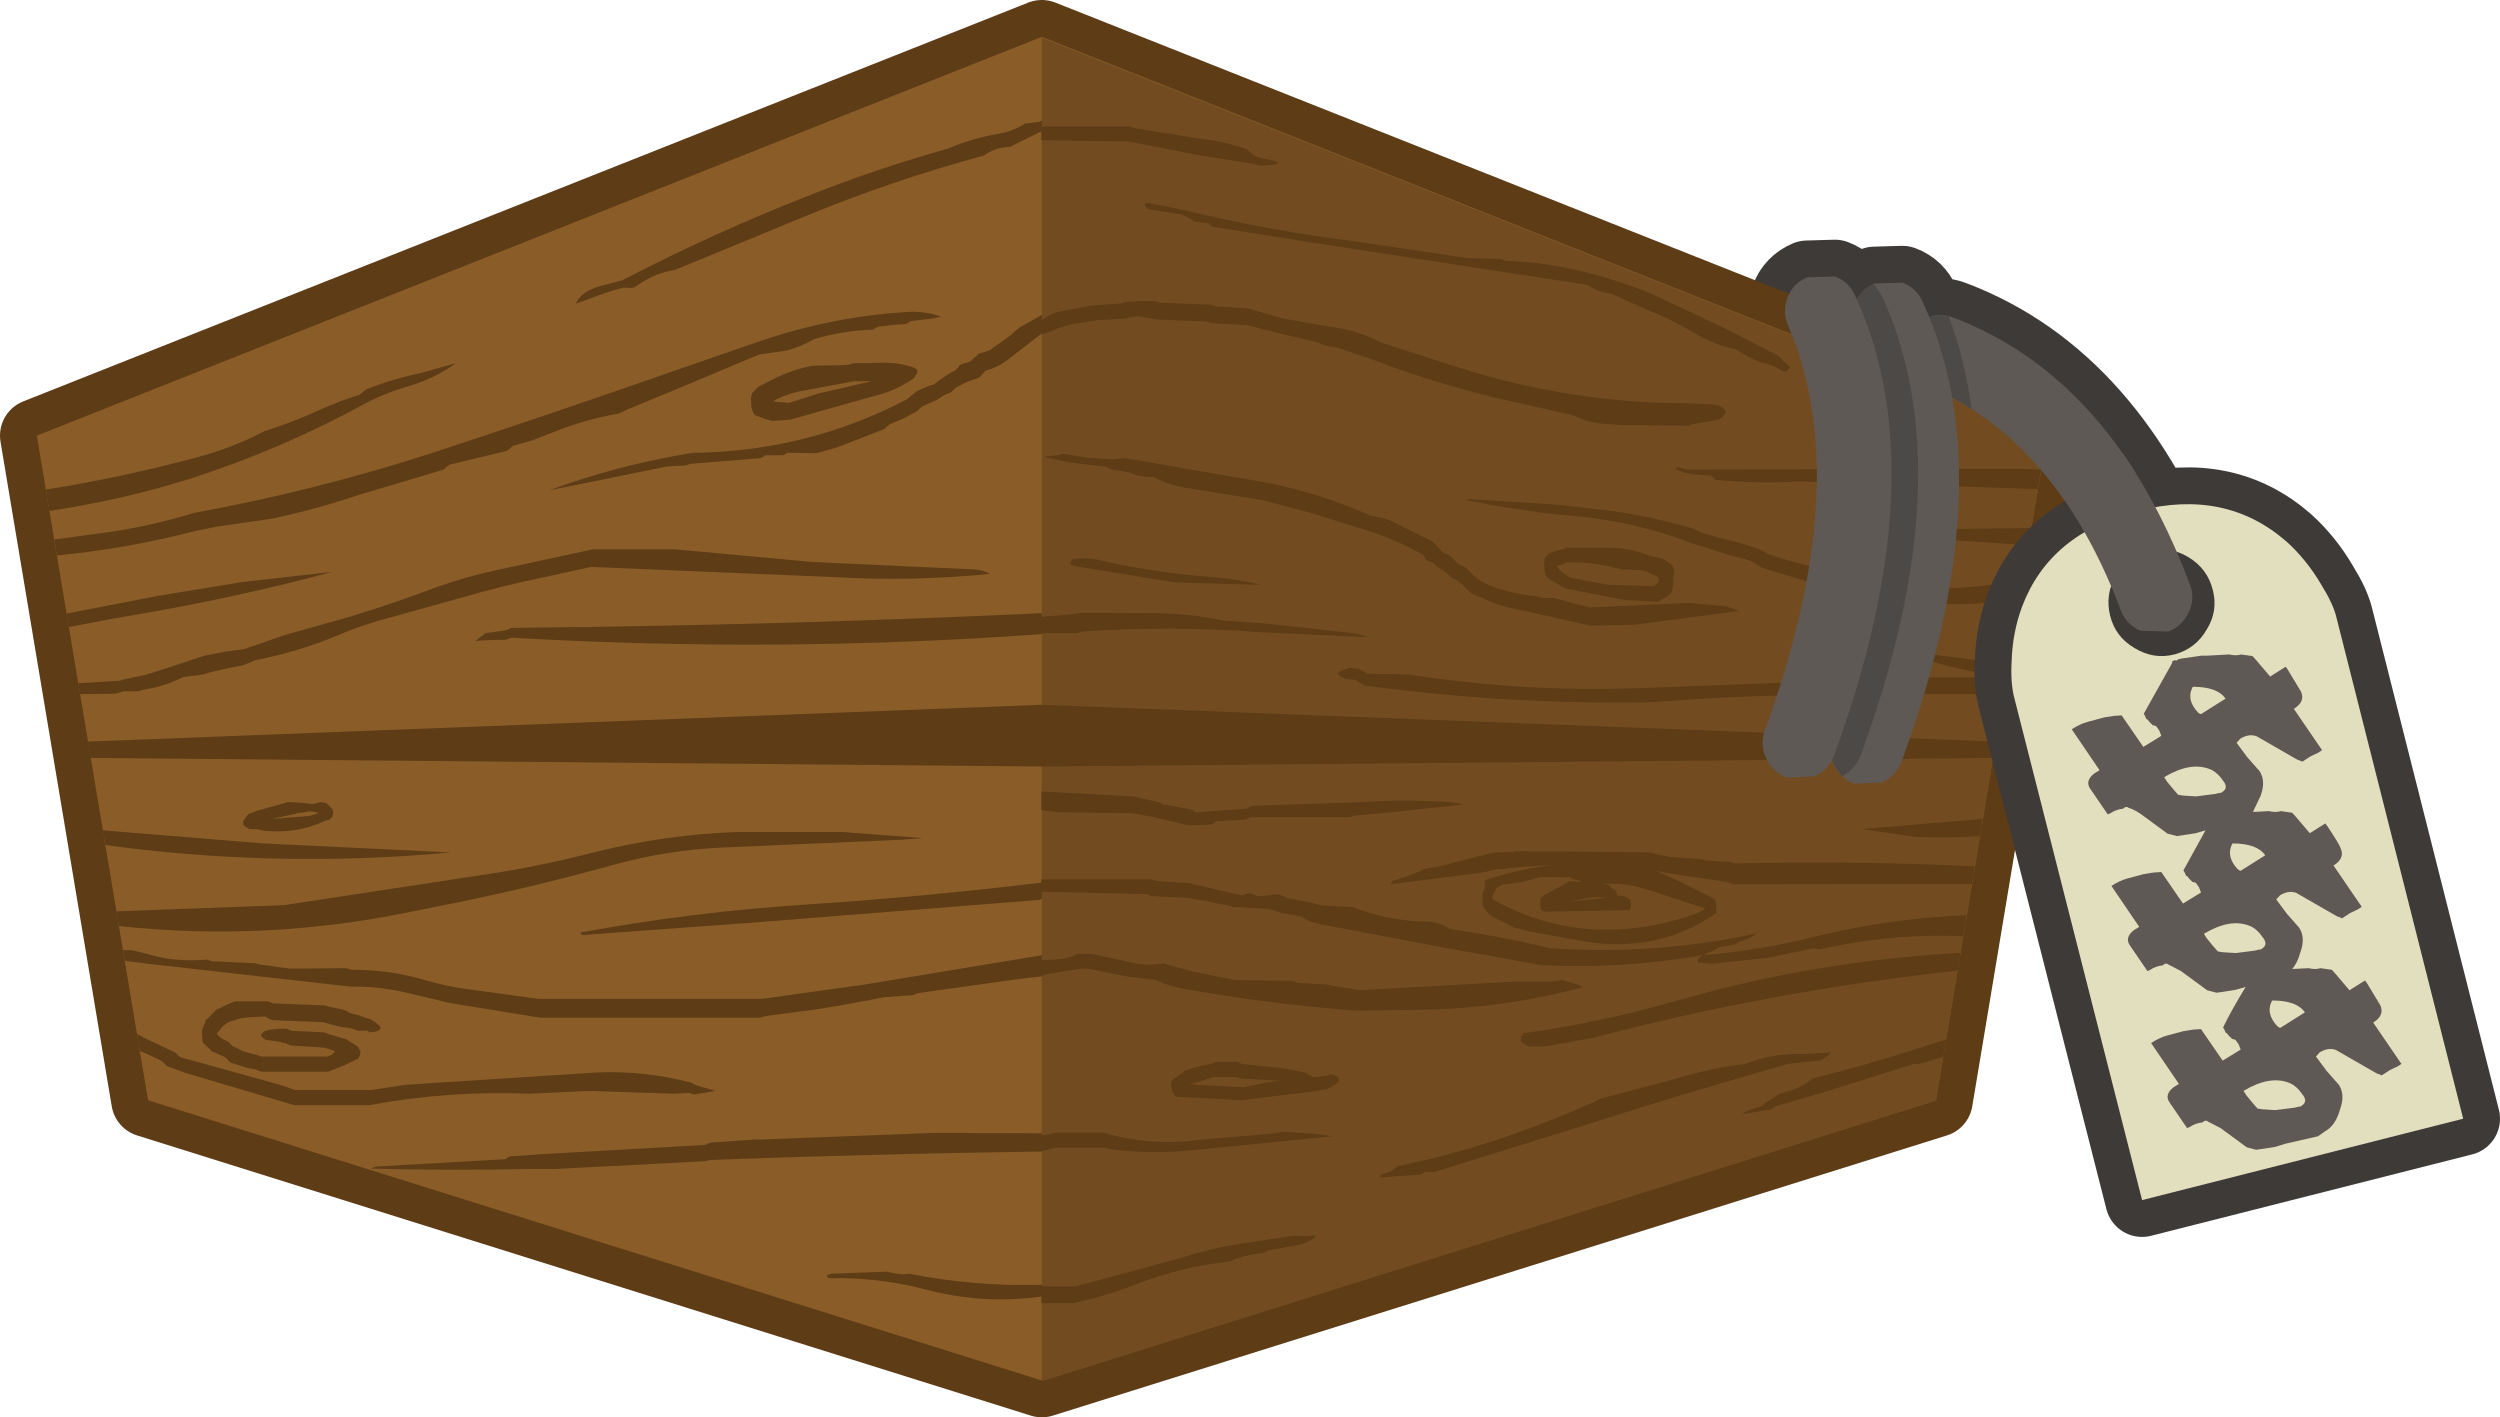 <?xml version="1.0" encoding="UTF-8" standalone="no"?>
<svg xmlns:xlink="http://www.w3.org/1999/xlink" height="173.25px" width="305.6px" xmlns="http://www.w3.org/2000/svg">
  <g transform="matrix(1.0, 0.0, 0.0, 1.0, 147.1, -51.1)">
    <path d="M88.45 98.3 Q86.7 97.6 86.0 95.9 85.25 94.15 85.95 92.45 86.6 90.7 88.35 90.0 90.05 89.25 91.75 89.95 111.15 97.35 120.6 122.55 121.25 124.25 120.45 125.95 119.65 127.65 117.95 128.3 L114.5 128.2 Q112.8 127.4 112.15 125.7 104.25 104.75 88.45 98.3" fill="#5e5955" fill-rule="evenodd" stroke="none"/>
    <path d="M88.45 98.3 Q104.25 104.75 112.15 125.7 112.8 127.4 114.5 128.2 L117.95 128.3 Q119.65 127.65 120.45 125.95 121.25 124.25 120.6 122.55 111.15 97.35 91.75 89.95 90.05 89.25 88.35 90.0 86.6 90.7 85.95 92.45 85.25 94.15 86.0 95.9 86.7 97.6 88.45 98.3 Z" fill="none" stroke="#3e3a37" stroke-linecap="round" stroke-linejoin="round" stroke-width="9.0"/>
    <path d="M71.5 90.95 Q70.75 89.25 71.4 87.5 72.05 85.75 73.8 85.0 L77.2 84.9 Q78.95 85.55 79.7 87.3 89.7 109.0 77.1 143.45 76.4 145.2 74.75 146.0 L71.3 146.15 Q69.55 145.45 68.8 143.8 68.0 142.1 68.65 140.35 79.7 110.0 71.5 90.95" fill="#5e5955" fill-rule="evenodd" stroke="none"/>
    <path d="M71.5 90.95 Q79.7 110.0 68.65 140.35 68.0 142.1 68.8 143.8 69.55 145.45 71.3 146.15 L74.75 146.0 Q76.4 145.2 77.1 143.45 89.7 109.0 79.7 87.3 78.95 85.55 77.2 84.9 L73.8 85.0 Q72.05 85.75 71.4 87.5 70.75 89.25 71.5 90.95 Z" fill="none" stroke="#3e3a37" stroke-linecap="round" stroke-linejoin="round" stroke-width="9.0"/>
    <path d="M79.75 91.7 Q79.0 90.0 79.65 88.25 80.3 86.5 82.05 85.75 L85.45 85.65 Q87.2 86.3 87.95 88.05 97.95 109.75 85.35 144.2 84.65 145.95 83.0 146.75 L79.55 146.9 Q77.8 146.2 77.05 144.55 76.25 142.85 76.9 141.1 87.95 110.75 79.75 91.7" fill="#5e5955" fill-rule="evenodd" stroke="none"/>
    <path d="M79.75 91.7 Q87.95 110.75 76.9 141.1 76.25 142.85 77.05 144.55 77.8 146.2 79.55 146.9 L83.0 146.75 Q84.65 145.95 85.35 144.2 97.95 109.75 87.95 88.05 87.2 86.3 85.45 85.65 L82.05 85.75 Q80.3 86.5 79.65 88.25 79.0 90.0 79.75 91.7 Z" fill="none" stroke="#3e3a37" stroke-linecap="round" stroke-linejoin="round" stroke-width="9.0"/>
    <path d="M103.1 104.35 L89.55 185.6 -19.75 219.85 -129.0 185.6 -142.6 104.35 -19.75 55.6 103.1 104.35" fill="#8a5c28" fill-rule="evenodd" stroke="none"/>
    <path d="M103.1 104.35 L89.55 185.6 -19.75 219.85 -129.0 185.6 -142.6 104.35 -19.75 55.6 103.1 104.35 Z" fill="none" stroke="#5d3c16" stroke-linecap="round" stroke-linejoin="round" stroke-width="9.0"/>
    <path d="M103.1 104.35 L89.55 185.6 -19.75 219.85 -129.0 185.6 -142.6 104.35 -19.75 55.6 103.1 104.35" fill="#8a5c28" fill-rule="evenodd" stroke="none"/>
    <path d="M-14.75 64.5 L-14.4 64.5 -14.55 64.8 -15.0 65.25 -15.1 65.4 Q-16.35 65.65 -17.55 66.25 L-18.95 66.75 -22.65 68.55 -23.6 69.05 Q-25.3 69.1 -26.6 69.95 L-26.8 70.1 Q-38.25 73.2 -49.2 77.75 L-64.6 84.1 Q-67.0 84.45 -69.05 85.9 L-69.6 86.25 -70.1 86.3 -70.9 86.25 Q-73.15 86.85 -75.35 87.75 L-76.7 88.2 Q-75.9 86.45 -72.85 85.85 L-71.0 85.35 Q-59.85 79.55 -48.1 74.95 -39.75 71.65 -31.15 69.25 -28.15 67.95 -25.0 67.45 -23.25 67.15 -21.8 66.2 L-20.1 66.0 Q-18.9 65.35 -17.6 65.1 L-16.7 64.7 -14.75 64.5 M-36.05 90.55 L-36.35 90.7 -37.75 90.8 -39.8 91.05 -40.05 91.2 -40.45 91.4 Q-44.05 91.5 -47.55 92.55 -49.15 93.45 -50.95 93.95 L-54.35 94.45 -63.15 98.15 -70.4 101.15 -71.45 101.65 Q-75.5 102.35 -79.25 103.85 L-81.95 104.9 -84.4 105.6 -84.8 105.95 -85.1 106.2 -88.8 107.1 -92.15 107.9 -92.55 108.2 -92.85 108.5 -103.25 111.6 Q-108.45 113.35 -113.85 114.5 L-120.45 115.45 -123.2 116.0 Q-131.5 118.15 -140.15 119.0 L-140.45 117.05 -136.1 116.45 Q-129.55 115.7 -123.4 113.8 -108.55 111.1 -94.2 106.45 -79.3 101.55 -64.45 96.35 L-54.05 92.75 Q-44.85 89.65 -35.45 89.2 L-34.55 89.25 -33.25 89.45 -32.05 89.8 -32.25 89.85 -33.2 90.05 -35.8 90.35 -36.05 90.55 M-22.5 91.15 L-18.5 88.9 Q-17.55 88.35 -16.8 87.55 L-16.1 87.3 -15.65 86.95 -15.4 86.7 -13.6 86.0 -13.15 85.8 -12.15 85.85 -12.0 85.85 -11.75 85.8 -11.7 85.8 Q-11.5 87.0 -12.85 87.35 -13.6 87.55 -14.05 88.05 L-14.75 88.3 -15.05 88.65 -15.3 89.0 -16.1 89.35 -16.4 89.65 -16.7 90.05 -18.6 91.25 -19.75 91.85 -23.95 95.1 Q-25.1 96.0 -26.6 96.4 L-26.95 96.75 -27.25 97.1 -27.5 97.3 -29.05 97.85 -30.2 98.45 -30.6 98.8 -30.8 99.0 -30.9 99.1 -31.6 99.35 -32.7 100.05 -33.65 100.45 -34.3 100.75 -34.7 101.05 -34.9 101.3 -36.55 102.2 -38.4 103.0 -38.8 103.35 -39.0 103.55 -44.8 105.8 -47.3 106.5 -50.85 106.45 -51.1 106.6 -51.4 106.75 -53.6 106.75 -53.8 106.95 -54.15 107.1 -62.7 107.8 -63.25 108.0 -65.45 108.1 -80.0 111.05 Q-71.6 107.95 -62.7 106.5 L-62.35 106.45 Q-48.5 106.3 -36.3 99.95 L-35.0 98.9 -33.65 98.3 -32.95 98.1 -32.5 97.75 -32.25 97.55 -31.25 96.9 -31.05 96.75 -30.9 96.65 -30.35 96.4 -30.0 96.05 -29.75 95.7 -28.4 95.25 -28.1 94.9 -27.7 94.6 -27.5 94.35 -26.8 94.15 -26.1 93.9 -23.65 92.15 -22.5 91.15 M-42.75 95.5 L-39.55 95.45 Q-37.35 95.35 -35.35 96.05 L-35.0 96.25 -34.95 96.6 -35.15 96.95 -35.35 97.3 Q-37.1 98.55 -39.15 99.2 L-50.5 102.4 -52.75 102.55 -53.45 102.35 -54.15 102.1 -54.8 101.85 -55.05 101.5 -55.15 101.2 -55.25 100.85 -55.3 99.8 -55.25 99.45 -55.15 99.15 -54.8 98.8 -54.5 98.45 -54.15 98.25 -52.7 97.5 Q-50.35 96.3 -47.75 95.8 L-44.55 95.75 -43.45 95.7 -42.75 95.5 M-42.75 97.7 L-42.95 97.75 -48.6 98.8 Q-50.65 99.1 -52.45 100.05 L-52.4 100.2 -50.65 100.35 -47.05 99.2 -41.4 97.9 -40.7 97.75 -40.65 97.7 -42.75 97.7 M-64.6 118.25 L-47.8 119.8 -28.15 120.7 Q-26.9 120.75 -26.1 121.25 -35.55 122.2 -45.0 121.65 L-74.85 120.4 -80.1 121.55 Q-85.75 122.7 -91.2 124.3 L-100.9 127.0 Q-103.45 127.75 -105.9 128.8 -110.7 130.8 -115.9 131.8 L-116.6 132.1 -117.5 132.45 -119.05 132.75 -119.75 132.9 -121.3 133.25 -122.25 133.55 -124.65 133.85 -125.45 134.2 -126.25 134.55 -127.15 134.85 -127.95 135.1 -129.5 135.4 -130.25 135.6 -131.95 135.6 -132.6 135.8 -133.0 135.9 -137.1 135.95 -137.75 136.0 -137.3 135.95 -137.55 134.6 -137.1 134.6 -132.4 134.3 -132.0 134.15 -129.3 133.6 -126.65 132.75 -122.1 131.25 -119.55 130.75 -117.25 130.45 -112.35 128.75 -104.2 126.45 Q-98.95 124.85 -93.8 122.9 -90.05 121.55 -86.2 120.75 L-74.65 118.25 -64.6 118.25 M-102.35 98.7 Q-99.05 97.4 -95.65 96.7 L-91.4 95.5 Q-93.9 97.35 -97.15 98.3 -99.7 99.05 -101.95 100.15 -112.45 105.95 -123.95 109.65 -132.3 112.25 -141.05 113.55 L-141.5 110.95 Q-132.35 109.5 -123.4 107.1 -118.85 105.95 -114.75 103.8 -111.25 102.7 -107.9 101.15 -105.55 100.1 -103.15 99.35 L-102.7 99.0 -102.35 98.7 M-88.45 129.4 L-89.0 129.45 -88.0 128.7 -87.75 128.5 -85.25 128.15 -84.55 127.85 Q-51.45 127.55 -18.6 126.0 L-15.65 125.95 -15.4 125.9 -14.95 125.8 -14.05 125.9 Q-12.8 126.0 -11.65 126.4 L-11.3 126.8 -11.75 127.0 -14.05 127.4 Q-15.0 127.5 -15.85 127.95 L-18.7 128.4 -19.05 128.5 -19.5 128.6 Q-51.95 130.95 -84.55 129.05 L-85.25 129.3 -87.4 129.35 -88.45 129.4 M-112.05 149.15 L-110.65 149.2 -108.85 149.4 -108.3 149.25 -107.95 149.15 -107.25 149.25 -106.85 149.6 -106.5 150.0 -106.35 150.3 -106.4 150.6 -106.5 150.95 -106.8 151.3 -107.4 151.45 Q-110.8 153.05 -114.75 152.65 L-115.8 152.45 -116.15 152.45 -116.6 152.45 -117.15 152.15 -117.35 151.9 -117.4 151.5 -117.2 151.2 -116.95 150.85 -116.7 150.6 -115.65 150.2 -112.05 149.2 -112.05 149.15 M-108.3 150.45 L-108.85 150.3 -109.3 150.3 -110.65 150.5 -112.95 151.0 -113.85 151.2 -109.3 150.85 -108.15 150.5 -108.3 150.45 M-104.3 171.7 L-127.75 169.05 -130.65 168.7 -131.85 168.55 -132.05 167.25 -130.95 167.25 -129.15 167.7 Q-125.7 168.75 -121.8 168.4 L-121.25 168.6 -115.9 168.85 -115.35 169.0 -111.7 169.5 -110.65 169.5 -104.75 169.45 Q-104.45 169.5 -104.2 169.65 -99.45 169.6 -95.0 170.95 -92.4 171.7 -89.7 172.05 L-81.3 173.2 -53.95 173.2 -41.4 171.45 -18.1 167.6 -17.3 167.4 -10.45 167.65 -9.1 167.85 -8.15 167.95 -7.5 168.15 -7.05 168.5 -7.5 168.85 Q-12.4 170.0 -17.45 170.2 L-22.4 170.75 -34.9 172.5 -35.5 172.75 -39.0 173.0 -44.6 174.05 -47.8 174.55 -53.5 175.3 -54.2 175.5 -81.05 175.5 -92.15 173.7 -96.95 172.55 Q-100.55 171.65 -104.3 171.7 M-104.65 174.7 L-104.4 174.9 -103.85 175.05 -103.3 175.2 -102.45 175.5 -101.8 175.7 -101.3 176.0 -100.75 176.45 -100.55 176.7 -100.7 177.0 -101.15 177.2 -101.9 177.3 -102.15 177.1 -102.45 177.1 -103.35 177.1 -103.95 176.85 -104.75 176.7 -105.2 176.65 -105.8 176.55 -107.6 176.05 -113.85 175.8 -114.4 175.55 -114.65 175.35 -116.6 175.45 -117.85 175.6 -118.4 175.8 -119.2 176.05 -119.6 176.35 -120.0 176.7 -120.3 177.1 -120.6 177.4 -120.4 177.7 -120.0 178.05 -119.2 178.45 -118.95 178.7 -118.65 179.0 -118.4 179.1 -117.85 179.35 -117.5 179.55 -116.95 179.75 -115.7 180.05 -115.15 180.25 -107.15 180.25 -106.55 180.05 -106.15 179.65 -106.25 179.6 -106.35 179.5 -107.0 179.3 -107.6 179.15 -111.55 178.9 -112.15 178.65 -112.95 178.45 -114.65 178.2 -115.15 177.8 -115.2 177.55 -114.85 177.2 -114.3 177.0 -112.95 176.85 -112.05 176.85 -111.5 177.1 -107.45 177.3 -106.95 177.5 -105.1 178.05 -104.75 178.15 -103.35 179.05 -103.05 179.6 -103.05 179.9 -103.15 180.2 -103.3 180.5 -103.4 180.55 -104.05 180.85 -104.35 181.0 -104.95 181.3 -105.7 181.6 -107.0 182.1 -115.2 182.1 -115.8 181.85 -117.05 181.6 -117.65 181.4 -118.4 181.15 -119.0 180.95 -119.3 180.6 -119.55 180.35 -119.75 180.25 -120.35 180.0 -120.75 179.8 -121.25 179.6 -121.6 179.2 -121.95 178.9 -122.3 178.55 -122.35 178.15 -122.4 177.85 -122.4 177.55 -122.4 177.15 -122.35 176.85 -122.2 176.5 -122.05 176.15 -121.95 175.8 -121.6 175.5 -121.25 175.1 -120.9 174.8 -120.7 174.55 -120.15 174.3 -119.75 174.1 -119.2 173.85 -118.85 173.7 -118.45 173.55 -118.4 173.5 -116.6 173.5 -114.3 173.5 -113.75 173.75 -107.45 174.0 -106.95 174.15 -105.2 174.5 -104.65 174.7 M-96.6 162.5 Q-114.55 166.25 -132.55 164.3 L-132.9 162.5 -112.4 161.75 -89.1 158.2 Q-81.65 157.15 -74.35 155.25 -65.65 153.1 -56.9 152.8 L-44.15 152.8 -34.35 153.55 -36.85 153.75 -58.75 154.7 Q-65.5 155.0 -72.05 156.8 -81.75 159.5 -91.6 161.5 L-96.6 162.5 M-62.05 183.75 L-59.65 184.45 -62.3 184.9 -62.75 184.75 -62.85 184.7 -64.65 184.8 -75.15 184.45 -82.4 184.8 Q-92.35 184.4 -102.0 186.2 L-111.1 186.2 -124.45 182.25 -126.75 181.4 -127.05 181.05 -127.3 180.8 -128.45 180.25 -130.0 179.55 -130.35 177.5 -129.3 178.05 -125.6 179.8 -125.35 180.1 -125.0 180.35 -112.55 183.8 -111.05 184.35 -101.8 184.35 -97.45 183.7 -74.2 182.2 Q-68.3 181.95 -62.6 183.45 L-62.05 183.75 M-76.2 165.1 Q-62.4 162.55 -48.25 161.65 -31.7 160.55 -15.45 158.45 L-15.45 158.35 -14.3 158.6 -13.85 158.95 -14.3 159.25 Q-15.95 160.05 -17.8 160.25 -19.0 160.45 -20.0 161.1 L-56.0 163.95 -75.95 165.4 -76.2 165.1 M-14.55 191.8 Q-37.45 192.05 -60.35 192.9 L-60.55 192.95 -61.0 193.05 -79.25 194.0 -81.05 194.0 -82.4 194.0 Q-92.5 194.2 -101.8 193.95 L-101.55 193.85 -101.1 193.7 -85.3 192.8 -85.0 192.55 -84.7 192.45 -82.4 192.3 -81.05 192.2 -60.9 191.05 -60.55 190.9 -60.1 190.75 -54.85 190.4 -54.2 190.4 -33.25 189.6 -29.15 189.6 -14.55 189.65 Q-9.8 189.7 -5.65 190.5 -9.9 191.75 -14.55 191.8 M-37.35 206.8 L-36.65 206.9 -36.4 206.85 -35.95 206.8 Q-27.9 208.4 -19.65 208.15 L-19.1 208.05 -15.85 208.6 -15.7 208.75 Q-24.85 211.15 -34.05 208.7 -39.8 207.2 -45.85 207.35 L-46.05 207.0 -45.5 206.8 -38.7 206.55 -38.0 206.7 -37.35 206.8 M-134.95 154.3 L-134.2 154.4 -134.55 152.6 -114.9 154.2 -92.0 155.3 Q-113.5 157.3 -134.95 154.3 M-138.95 126.1 L-139.45 126.2 -127.85 123.95 -117.5 122.25 -106.45 121.0 Q-119.1 124.4 -132.9 126.65 L-138.7 127.75 -138.95 126.1" fill="#5d3c16" fill-rule="evenodd" stroke="none"/>
    <path d="M103.1 104.4 L89.55 185.65 -19.75 219.95 -19.75 55.7 103.1 104.4" fill="#724c20" fill-rule="evenodd" stroke="none"/>
    <path d="M96.55 143.75 L-19.7 144.8 -136.05 143.75 -136.35 141.75 -19.7 137.25 96.85 141.75 96.55 143.75" fill="#5d3c16" fill-rule="evenodd" stroke="none"/>
    <path d="M88.45 98.3 Q86.7 97.6 86.0 95.9 85.25 94.15 85.95 92.45 86.6 90.7 88.35 90.0 90.05 89.25 91.75 89.95 111.15 97.35 120.6 122.55 121.25 124.25 120.45 125.95 119.65 127.65 117.95 128.3 L114.5 128.2 Q112.8 127.4 112.15 125.7 104.25 104.75 88.45 98.3" fill="#5e5955" fill-rule="evenodd" stroke="none"/>
    <path d="M-19.55 68.25 L-19.8 68.25 -19.8 66.65 -19.55 66.6 -19.55 66.55 -9.1 66.55 -8.5 66.75 -0.15 68.1 Q2.7 68.4 5.4 69.4 L5.75 69.75 6.2 70.1 6.65 70.3 7.0 70.4 8.9 70.8 9.15 71.0 8.9 71.2 7.0 71.35 5.95 71.1 -0.65 70.05 -9.15 68.4 -19.55 68.25 M-7.15 75.9 L-6.9 75.9 -4.75 76.3 -2.5 76.75 Q8.05 79.3 18.85 80.65 L32.3 82.65 36.3 82.75 36.85 82.95 40.4 83.2 Q47.85 84.15 54.85 87.05 L64.0 91.35 70.3 94.6 70.6 94.9 70.9 95.25 71.4 95.7 71.7 95.95 Q71.35 96.9 70.45 96.25 69.75 95.8 69.0 95.65 67.35 95.2 65.9 94.3 L65.05 93.8 Q62.45 93.25 60.1 91.85 57.25 90.15 54.2 88.95 L49.95 87.05 49.7 87.0 48.8 86.8 48.15 86.6 47.45 86.25 47.2 86.05 47.1 85.95 12.95 80.7 1.05 78.8 0.85 78.55 0.6 78.4 -1.1 78.2 -1.55 77.85 -2.25 77.5 -2.7 77.3 -6.25 76.75 Q-7.2 76.65 -7.15 75.9 M-18.75 89.6 L-18.2 89.35 -17.35 89.15 -13.65 88.45 -10.1 88.2 -9.55 88.0 -8.15 87.95 -8.15 87.9 -5.9 87.9 -5.3 88.1 0.95 88.35 1.55 88.55 5.5 88.8 9.55 90.0 15.2 91.0 Q18.75 91.4 21.8 93.0 L31.6 96.15 Q45.15 100.4 59.3 100.4 L62.5 100.55 62.95 100.65 63.45 100.9 63.7 101.2 63.85 101.55 63.4 102.15 62.95 102.4 62.5 102.5 60.1 102.9 Q59.65 102.95 59.3 103.15 L51.1 103.05 48.75 102.9 Q46.75 102.65 45.15 101.85 L38.5 100.35 Q29.4 98.4 20.8 95.1 L16.4 93.6 15.1 93.4 14.4 93.15 14.15 93.0 12.7 92.65 11.45 92.35 9.45 91.9 5.4 90.85 0.95 90.6 0.4 90.4 -5.9 90.15 -6.45 90.0 -8.15 89.75 -8.95 89.85 -9.55 90.05 -13.05 90.25 -16.25 90.75 -16.85 90.95 -17.6 91.15 -18.45 91.55 -19.8 92.0 -19.8 90.25 -19.25 89.9 -18.75 89.6 M23.0 114.8 L25.2 115.9 27.95 117.25 28.65 117.95 28.95 118.25 29.3 118.65 29.7 118.8 30.25 119.1 30.55 119.4 30.9 119.8 31.25 120.1 32.05 120.45 32.75 121.15 33.05 121.45 33.4 121.8 Q34.25 122.35 35.1 122.7 37.75 123.7 40.55 123.95 L41.5 124.2 42.9 124.2 45.25 124.85 46.5 125.15 47.2 125.35 59.3 124.8 63.8 125.2 65.25 125.65 65.45 125.8 52.85 127.45 47.45 127.6 37.75 125.45 Q35.75 125.05 33.9 124.1 L32.75 123.65 32.05 122.95 31.7 122.6 31.35 122.3 31.0 122.05 30.45 121.8 29.75 121.15 29.3 120.8 28.65 120.45 28.25 120.1 28.05 119.85 27.8 119.8 27.25 119.55 27.0 119.2 26.9 118.95 Q23.6 117.05 19.85 115.9 L13.3 113.85 7.3 112.25 -1.7 110.8 Q-4.05 110.5 -6.1 109.4 -7.65 109.45 -9.1 108.85 L-9.55 108.75 -11.2 108.5 -11.6 108.3 -11.9 108.15 -16.35 107.65 -19.3 107.0 -19.35 106.9 -17.6 106.7 -17.3 106.6 -17.3 106.55 -14.1 107.05 -11.2 107.25 -9.55 107.1 8.05 110.15 Q14.5 111.5 20.5 114.15 21.8 114.3 23.0 114.8 M32.35 112.1 L37.9 112.45 43.35 112.8 50.2 113.6 Q55.05 114.3 59.8 115.7 L60.9 116.2 63.25 116.9 65.2 117.35 68.0 118.25 69.1 118.85 71.45 119.6 73.4 120.1 Q75.2 120.5 76.8 121.35 85.85 123.8 95.35 122.7 L98.9 122.15 100.1 122.15 99.75 124.35 Q86.2 126.35 72.9 121.9 L68.15 120.45 Q67.25 119.7 66.1 119.4 L64.3 118.95 60.65 117.8 59.95 117.6 Q53.15 114.95 45.7 114.2 L41.9 113.85 35.8 112.95 32.25 112.25 32.35 112.1 M7.9 127.35 L18.45 128.5 20.3 129.0 7.2 128.4 Q-3.8 127.55 -14.85 128.3 L-15.45 128.5 -19.55 128.5 -19.8 128.5 -19.8 126.5 -15.7 126.15 -15.0 126.0 -6.35 126.05 Q-1.85 126.05 2.45 126.95 L7.9 127.35 M7.1 122.6 L-3.5 122.3 -15.7 120.3 -16.25 120.1 -16.25 119.8 -16.1 119.55 -15.9 119.4 -14.55 119.35 -14.55 119.3 -12.95 119.5 -12.35 119.65 Q-5.95 121.1 0.7 121.6 4.1 121.85 7.1 122.6 M17.8 132.75 L18.95 132.85 19.6 133.2 20.05 133.45 25.1 133.55 Q39.9 135.85 54.95 135.15 L88.45 133.9 97.55 133.9 98.15 134.0 97.8 135.95 88.2 135.95 87.55 136.15 Q71.05 135.65 54.75 136.95 37.15 137.25 19.75 134.9 L19.15 134.6 18.75 134.3 18.6 134.2 17.8 134.15 Q16.95 134.1 16.4 133.45 L16.7 133.15 17.35 132.9 17.8 132.75 M-5.1 149.4 L-1.75 150.0 Q-1.5 150.05 -1.2 150.2 L-1.05 150.4 5.3 149.95 5.65 149.75 6.0 149.6 19.2 149.15 Q24.9 148.75 30.6 149.2 L31.75 149.45 22.4 150.45 18.5 150.8 17.85 151.0 5.75 151.0 5.4 151.15 5.1 151.3 1.55 151.5 1.3 151.7 1.0 151.9 -1.75 152.0 -6.0 151.0 -8.7 150.5 -17.7 150.4 -19.8 150.15 -19.8 147.85 -17.9 147.95 -8.6 148.45 -5.3 149.2 -5.1 149.4 M-19.8 158.6 L-6.3 158.6 -5.75 158.8 -1.75 159.05 -1.15 159.2 3.15 160.2 4.85 160.55 5.15 160.4 5.55 160.3 5.75 160.3 6.65 160.65 7.4 160.6 8.65 160.45 8.75 160.4 8.75 160.45 9.2 160.4 10.5 160.95 12.85 161.35 14.3 161.75 18.3 162.0 Q22.55 163.65 27.1 163.75 28.75 163.75 30.15 164.65 36.35 165.55 42.35 167.0 55.15 167.9 67.6 165.2 L66.75 165.8 65.45 166.25 65.0 166.55 63.05 166.9 62.5 167.25 61.7 167.55 61.45 167.7 61.1 167.85 Q68.0 167.3 74.7 165.6 84.15 163.3 93.7 162.95 L93.3 162.95 92.9 165.55 Q84.85 165.2 76.95 166.8 L75.25 167.15 74.75 167.05 74.7 167.0 68.85 168.2 62.25 168.9 60.45 168.75 60.45 168.4 60.7 168.1 61.1 167.85 Q51.5 169.55 41.5 169.1 L29.2 166.9 14.2 164.05 Q12.9 163.8 12.0 163.15 L9.6 162.7 7.95 162.2 5.1 162.05 4.65 162.0 3.7 162.0 3.1 161.8 1.45 161.5 0.85 161.35 -1.9 160.85 -6.3 160.65 -6.9 160.4 -19.8 160.1 -19.8 158.6 M-4.95 168.85 L-1.35 169.85 3.8 170.9 11.0 171.0 11.55 171.25 15.1 171.45 15.7 171.6 18.3 172.0 18.85 172.15 37.9 171.1 42.45 171.1 43.8 170.9 44.25 171.0 44.7 171.15 45.1 171.25 45.6 171.4 46.15 171.6 46.3 171.8 Q36.0 174.55 25.1 174.55 L18.75 174.65 Q8.15 173.85 -2.25 172.0 -4.2 171.65 -5.85 170.9 L-9.15 170.5 -14.2 169.5 -14.85 169.5 -18.45 170.05 -19.8 170.35 -19.8 168.5 -18.6 168.4 Q-16.7 168.4 -15.4 167.7 L-13.6 167.7 -8.65 168.8 Q-6.85 169.2 -4.95 168.85 M-3.95 183.4 L-3.75 183.1 -3.55 182.9 -3.05 182.6 -2.55 182.25 -2.35 182.05 -2.2 181.95 -1.75 181.8 -1.0 181.6 -0.4 181.4 0.75 181.2 1.4 181.0 1.45 180.9 4.15 180.9 4.7 181.15 9.85 181.7 12.4 182.2 13.35 182.75 13.75 182.75 15.1 182.6 15.55 182.4 16.2 182.6 16.55 182.85 16.6 183.2 16.4 183.45 15.7 183.9 15.4 184.1 15.1 184.25 13.3 184.55 7.35 185.25 4.65 185.6 -3.35 185.15 -3.65 184.8 -3.8 184.45 -3.9 184.1 -3.95 183.75 -3.95 183.4 M22.95 159.05 L23.15 158.8 23.3 158.7 23.75 158.6 25.1 158.15 26.6 157.55 26.95 157.35 27.4 157.25 29.1 156.95 31.55 156.3 35.0 155.45 35.6 155.3 37.9 155.25 37.9 155.15 46.1 155.2 54.75 155.3 55.3 155.5 57.0 155.85 60.65 156.1 61.25 156.25 62.95 156.4 64.3 156.45 64.9 156.65 Q79.65 156.3 94.3 157.0 L93.95 159.15 64.75 159.2 64.05 158.95 62.95 158.75 56.85 157.85 55.3 157.55 58.35 158.9 62.5 161.0 62.65 161.35 62.7 162.0 62.7 162.35 62.7 162.7 Q55.6 167.7 46.35 166.15 L39.85 164.95 38.0 164.5 36.75 163.85 35.3 163.15 34.9 162.8 34.35 162.15 34.15 161.75 34.15 161.45 34.15 161.1 34.15 160.4 34.2 160.1 34.35 159.7 34.45 159.4 34.45 159.05 34.45 158.7 Q38.6 157.3 42.95 156.8 L37.9 157.15 36.6 157.35 35.75 157.35 35.15 157.55 33.8 157.8 22.85 159.2 22.95 159.05 M-0.3 183.25 L-1.65 183.65 4.95 184.0 7.8 183.4 9.4 183.2 4.65 182.95 4.05 182.75 1.2 182.75 -0.3 183.25 M102.0 110.8 L102.65 110.9 72.9 109.95 Q67.75 110.25 62.55 109.75 62.25 109.15 61.55 109.2 L60.2 109.1 58.9 108.9 57.9 108.55 57.7 108.35 57.7 108.3 57.9 108.25 58.25 108.25 58.9 108.5 99.85 108.4 102.4 108.5 102.0 110.8 M101.2 115.65 L100.85 117.75 81.4 116.45 81.6 116.4 89.35 115.9 92.1 115.75 101.2 115.65 M85.7 130.7 L98.4 132.25 98.15 133.8 96.15 133.55 Q90.45 132.65 85.4 130.75 L85.7 130.7 M44.2 118.15 L44.25 118.05 49.7 118.05 Q52.3 118.1 54.75 119.1 L55.6 119.25 56.2 119.45 56.55 119.65 57.35 120.25 57.5 120.6 57.55 120.9 57.45 121.6 57.45 122.3 57.3 123.3 57.1 123.65 56.8 123.95 56.5 124.15 55.85 124.45 55.65 124.65 51.55 124.45 44.35 123.05 43.75 122.75 43.1 122.35 42.45 122.0 42.05 121.7 41.8 121.3 41.75 121.0 41.7 120.7 41.65 120.0 41.75 119.3 42.05 118.95 42.3 118.75 42.45 118.65 42.9 118.5 43.65 118.3 44.2 118.15 M43.65 120.9 L44.65 121.6 44.8 121.7 49.25 122.55 50.2 122.6 55.05 122.75 55.55 122.35 55.65 122.05 55.65 121.7 55.25 121.45 54.05 120.95 53.6 120.8 51.1 120.7 Q47.75 119.75 44.35 119.85 L43.8 120.1 43.2 120.3 43.65 120.9 M35.7 159.95 L35.5 160.3 35.35 160.7 35.3 161.0 Q46.6 167.35 59.75 162.95 60.6 162.7 61.35 162.15 L54.9 160.05 Q51.9 158.95 48.8 159.15 L49.5 159.25 49.85 159.6 50.4 159.95 50.55 160.3 50.55 160.55 51.1 160.6 51.75 160.75 52.1 161.05 52.25 161.3 52.25 161.7 52.25 162.0 52.15 162.35 41.65 162.55 41.3 162.35 41.2 162.0 41.2 161.7 41.2 161.3 41.2 161.0 41.45 160.75 Q41.9 160.35 42.35 160.15 L44.1 159.2 44.7 158.8 46.2 158.9 46.2 158.8 45.0 158.5 44.95 158.35 41.2 158.3 41.05 158.35 38.8 158.95 36.5 159.25 35.85 159.65 35.7 159.95 M44.7 161.3 L49.2 160.85 48.8 160.8 47.9 160.75 46.55 160.95 44.7 161.3 M39.15 177.4 Q48.5 176.1 57.6 173.5 L62.75 172.1 Q77.3 168.45 92.1 167.6 L92.55 167.6 92.2 169.75 Q82.1 170.85 72.15 172.6 59.8 174.75 47.7 177.95 L42.0 179.0 39.7 179.0 39.15 178.7 38.8 178.4 38.8 178.1 38.9 177.75 39.15 177.4 M66.25 181.15 Q69.65 179.8 73.4 179.95 L76.75 179.75 76.45 180.05 75.75 180.55 75.6 180.7 71.5 181.15 Q59.45 184.55 47.55 188.35 L28.3 194.35 27.1 194.35 26.8 194.55 26.5 194.7 21.7 195.0 21.6 194.8 21.95 194.6 22.85 194.35 23.3 194.0 23.75 193.65 Q30.35 192.3 36.7 190.15 42.45 188.2 48.0 185.7 L48.35 185.45 57.45 183.05 Q61.8 181.7 66.25 181.15 M94.95 153.3 Q91.05 153.6 87.05 153.4 L80.4 152.45 95.25 151.2 94.95 153.3 M86.85 181.15 L76.4 184.45 69.9 186.35 69.65 186.6 69.3 186.75 68.85 186.8 65.9 187.3 66.15 187.05 Q67.2 186.6 68.3 186.3 L68.65 185.95 69.85 185.2 70.2 184.9 71.6 184.45 Q73.25 184.0 74.45 182.95 80.85 181.35 87.05 179.35 L90.8 178.15 90.45 180.3 89.6 180.55 87.55 181.15 86.85 181.15 M13.75 189.7 L15.8 190.0 -1.25 191.7 Q-6.15 192.2 -11.3 191.6 L-12.0 191.4 -18.05 191.4 -18.6 191.55 -19.8 191.8 -19.8 189.9 -18.75 189.75 -18.15 189.55 -12.25 189.55 Q-6.3 191.3 -0.3 190.4 L8.25 189.7 9.65 189.45 13.75 189.7 M4.75 203.1 L11.0 202.15 12.7 202.2 13.35 202.15 13.75 202.15 13.85 202.15 Q12.7 203.2 11.0 203.4 L7.9 203.95 7.5 204.2 7.35 204.25 Q5.6 204.4 3.95 205.0 L3.25 205.3 Q-2.75 205.95 -8.25 208.1 -12.0 209.55 -15.85 210.4 L-19.5 210.4 -19.8 210.35 -19.8 208.25 -19.4 208.35 -15.65 208.35 -3.0 204.95 Q0.8 203.7 4.75 203.1" fill="#5d3c16" fill-rule="evenodd" stroke="none"/>
    <path d="M89.05 98.55 Q88.2 94.8 86.75 91.45 L86.65 91.2 Q87.3 90.4 88.35 90.0 89.7 89.4 91.1 89.75 93.1 95.05 93.9 101.1 91.6 99.65 89.05 98.55" fill="#4d4946" fill-rule="evenodd" stroke="none"/>
    <path d="M79.75 91.7 Q79.0 90.0 79.65 88.25 80.3 86.5 82.05 85.75 L85.45 85.65 Q87.2 86.3 87.95 88.05 97.95 109.75 85.35 144.2 84.65 145.95 83.0 146.75 L79.55 146.9 Q77.8 146.2 77.05 144.55 76.25 142.85 76.9 141.1 87.95 110.75 79.75 91.7" fill="#5e5955" fill-rule="evenodd" stroke="none"/>
    <path d="M81.95 85.8 L82.95 87.3 Q92.95 109.0 80.35 143.45 79.65 145.15 78.05 146.0 L77.05 144.55 Q76.25 142.85 76.9 141.1 87.95 110.75 79.75 91.7 79.0 90.0 79.65 88.25 80.3 86.55 81.95 85.8" fill="#4d4946" fill-rule="evenodd" stroke="none"/>
    <path d="M71.5 90.95 Q70.75 89.25 71.4 87.5 72.05 85.75 73.8 85.0 L77.2 84.9 Q78.95 85.55 79.7 87.3 89.7 109.0 77.1 143.45 76.4 145.2 74.75 146.0 L71.3 146.15 Q69.55 145.45 68.8 143.8 68.0 142.1 68.65 140.35 79.7 110.0 71.5 90.95" fill="#5e5955" fill-rule="evenodd" stroke="none"/>
    <path d="M115.5 118.5 Q112.95 119.15 111.55 121.45 110.2 123.75 110.85 126.4 111.5 128.95 113.8 130.3 116.15 131.75 118.7 131.1 121.3 130.4 122.65 128.05 124.05 125.8 123.4 123.25 122.75 120.6 120.4 119.2 118.1 117.8 115.5 118.5 M98.8 132.0 Q98.9 128.4 100.1 125.2 103.5 116.25 114.25 113.55 124.95 110.8 132.4 117.3 134.9 119.55 136.7 122.65 138.1 124.9 138.5 126.55 L154.0 187.85 114.75 197.8 99.15 136.5 Q98.65 134.65 98.8 132.0" fill="#e2dfbe" fill-rule="evenodd" stroke="none"/>
    <path d="M115.5 118.5 Q118.1 117.8 120.4 119.2 122.75 120.6 123.4 123.25 124.05 125.8 122.65 128.05 121.3 130.4 118.7 131.1 116.15 131.75 113.8 130.3 111.5 128.95 110.85 126.4 110.2 123.75 111.55 121.45 112.95 119.15 115.5 118.5 M98.8 132.0 Q98.9 128.4 100.1 125.2 103.5 116.25 114.25 113.55 124.95 110.8 132.4 117.3 134.9 119.55 136.7 122.65 138.1 124.9 138.5 126.55 L154.0 187.85 114.75 197.8 99.15 136.5 Q98.65 134.65 98.8 132.0" fill="none" stroke="#3e3a37" stroke-linecap="round" stroke-linejoin="round" stroke-width="9.0"/>
    <path d="M98.8 132.0 Q98.9 128.4 100.1 125.2 103.5 116.25 114.25 113.55 124.95 110.8 132.4 117.3 134.9 119.55 136.7 122.65 138.1 124.9 138.5 126.55 L154.0 187.85 114.75 197.8 99.15 136.5 Q98.65 134.65 98.8 132.0 M115.5 118.5 Q112.95 119.15 111.55 121.45 110.2 123.75 110.85 126.4 111.5 128.95 113.8 130.3 116.15 131.75 118.7 131.1 121.3 130.4 122.65 128.05 124.05 125.8 123.4 123.25 122.75 120.6 120.4 119.2 118.1 117.8 115.5 118.5" fill="#e2dfbe" fill-rule="evenodd" stroke="none"/>
    <path d="M128.25 131.3 L128.7 131.8 130.4 133.8 132.3 132.6 132.55 132.95 134.15 135.6 Q134.75 136.85 133.3 137.75 L136.75 142.8 136.3 143.1 135.35 143.55 134.35 144.2 133.7 143.95 128.75 141.1 Q127.8 140.75 126.75 141.4 L126.3 141.9 127.6 143.65 129.1 145.35 Q129.9 146.55 129.25 148.35 L128.3 150.35 130.25 150.25 Q131.1 150.45 131.7 150.25 L133.1 150.45 133.55 150.95 135.25 152.95 137.15 151.75 137.4 152.1 Q138.9 154.35 139.0 154.75 139.6 156.0 138.15 156.9 L141.6 161.95 141.15 162.25 140.2 162.7 139.2 163.35 138.55 163.1 133.6 160.25 Q132.65 159.9 131.6 160.55 L131.15 161.05 132.45 162.8 133.95 164.5 Q134.75 165.7 134.1 167.5 133.75 168.8 133.1 169.55 L135.1 169.45 Q135.95 169.65 136.55 169.45 L137.95 169.65 138.4 170.15 140.1 172.15 142.0 170.95 142.25 171.3 143.85 173.95 Q144.45 175.2 143.0 176.1 L146.45 181.15 146.0 181.45 145.05 181.9 144.05 182.55 143.4 182.3 138.45 179.45 Q137.5 179.1 136.45 179.75 L136.0 180.25 137.3 182.0 138.8 183.7 Q139.6 184.9 138.95 186.7 138.4 188.7 137.1 189.4 L136.25 190.0 132.3 190.9 131.0 191.3 130.4 191.4 128.7 191.65 127.55 191.35 124.35 189.0 122.8 188.2 122.65 188.1 Q122.35 188.05 122.15 188.3 121.25 188.4 120.6 188.85 L120.25 189.0 118.1 185.85 Q117.45 184.9 118.6 184.0 L119.25 183.6 115.85 178.6 Q116.85 177.95 117.75 177.7 L119.8 177.15 121.05 176.95 121.95 176.9 124.6 180.75 126.8 179.4 126.55 178.75 126.15 178.2 125.75 178.1 125.35 177.7 125.15 177.45 124.95 177.3 124.8 176.95 124.65 176.7 Q125.55 174.8 127.4 171.75 L126.15 172.1 125.55 172.2 123.85 172.45 122.7 172.15 119.5 169.8 117.95 169.0 117.8 168.9 Q117.5 168.85 117.3 169.1 116.4 169.2 115.75 169.65 L115.4 169.8 113.25 166.65 Q112.6 165.7 113.75 164.8 L114.4 164.4 111.0 159.4 Q112.0 158.75 112.9 158.5 L114.95 157.95 116.2 157.75 117.1 157.7 119.75 161.55 121.95 160.2 121.7 159.55 121.3 159.0 120.9 158.9 120.5 158.5 120.3 158.25 120.1 158.1 119.95 157.75 119.8 157.5 122.5 152.6 121.3 152.95 120.7 153.05 119.0 153.3 117.85 153.0 114.65 150.65 Q113.8 150.05 113.1 149.85 L112.95 149.75 Q112.65 149.7 112.45 149.95 111.55 150.05 110.9 150.5 L110.55 150.65 108.4 147.5 Q107.75 146.55 108.9 145.65 L109.55 145.25 106.15 140.25 Q107.15 139.6 108.05 139.35 L110.1 138.8 111.35 138.6 112.25 138.55 114.9 142.4 117.1 141.05 116.85 140.4 116.45 139.85 116.05 139.75 115.65 139.35 115.45 139.1 115.25 138.95 115.1 138.6 114.95 138.35 118.45 132.1 Q118.35 131.95 118.5 131.9 L118.75 131.8 118.95 131.85 119.15 131.7 119.55 131.6 122.0 131.25 122.65 131.25 125.4 131.1 Q126.25 131.3 126.85 131.1 L128.25 131.3 M124.7 146.6 Q123.95 145.5 123.1 145.15 120.7 144.15 117.45 146.1 L117.8 146.65 118.5 147.5 119.15 148.25 119.75 148.35 121.35 148.45 123.7 148.15 124.1 148.05 124.45 148.0 124.5 147.95 Q125.35 147.45 124.7 146.6 M122.1 138.3 L124.95 136.5 Q123.95 135.05 120.95 135.05 120.2 136.4 121.25 137.8 121.85 138.6 122.1 138.3 M122.65 165.8 L123.35 166.65 124.0 167.4 124.6 167.5 126.2 167.6 128.55 167.3 128.95 167.2 129.3 167.15 129.35 167.1 Q130.2 166.6 129.55 165.75 128.8 164.65 127.95 164.3 125.55 163.3 122.3 165.25 L122.65 165.8 M126.95 157.45 L129.8 155.65 Q128.8 154.2 125.8 154.2 125.05 155.55 126.1 156.95 126.7 157.75 126.95 157.45 M130.95 176.15 Q131.55 176.95 131.8 176.65 L134.65 174.85 Q133.65 173.4 130.65 173.4 129.9 174.75 130.95 176.15 M128.85 186.6 L129.45 186.7 131.05 186.8 133.4 186.5 133.8 186.4 134.15 186.35 134.2 186.3 Q135.05 185.8 134.4 184.95 133.65 183.85 132.8 183.5 130.4 182.5 127.15 184.45 L127.5 185.0 128.2 185.85 128.85 186.6" fill="#5e5955" fill-rule="evenodd" stroke="none"/>
    <path d="M120.6 122.55 Q121.25 124.25 120.45 125.95 119.65 127.65 117.95 128.3 L114.5 128.2 Q112.8 127.4 112.15 125.7 107.65 113.8 100.65 106.6 L112.45 106.6 Q117.15 113.4 120.6 122.55" fill="#5e5955" fill-rule="evenodd" stroke="none"/>
  </g>
</svg>
